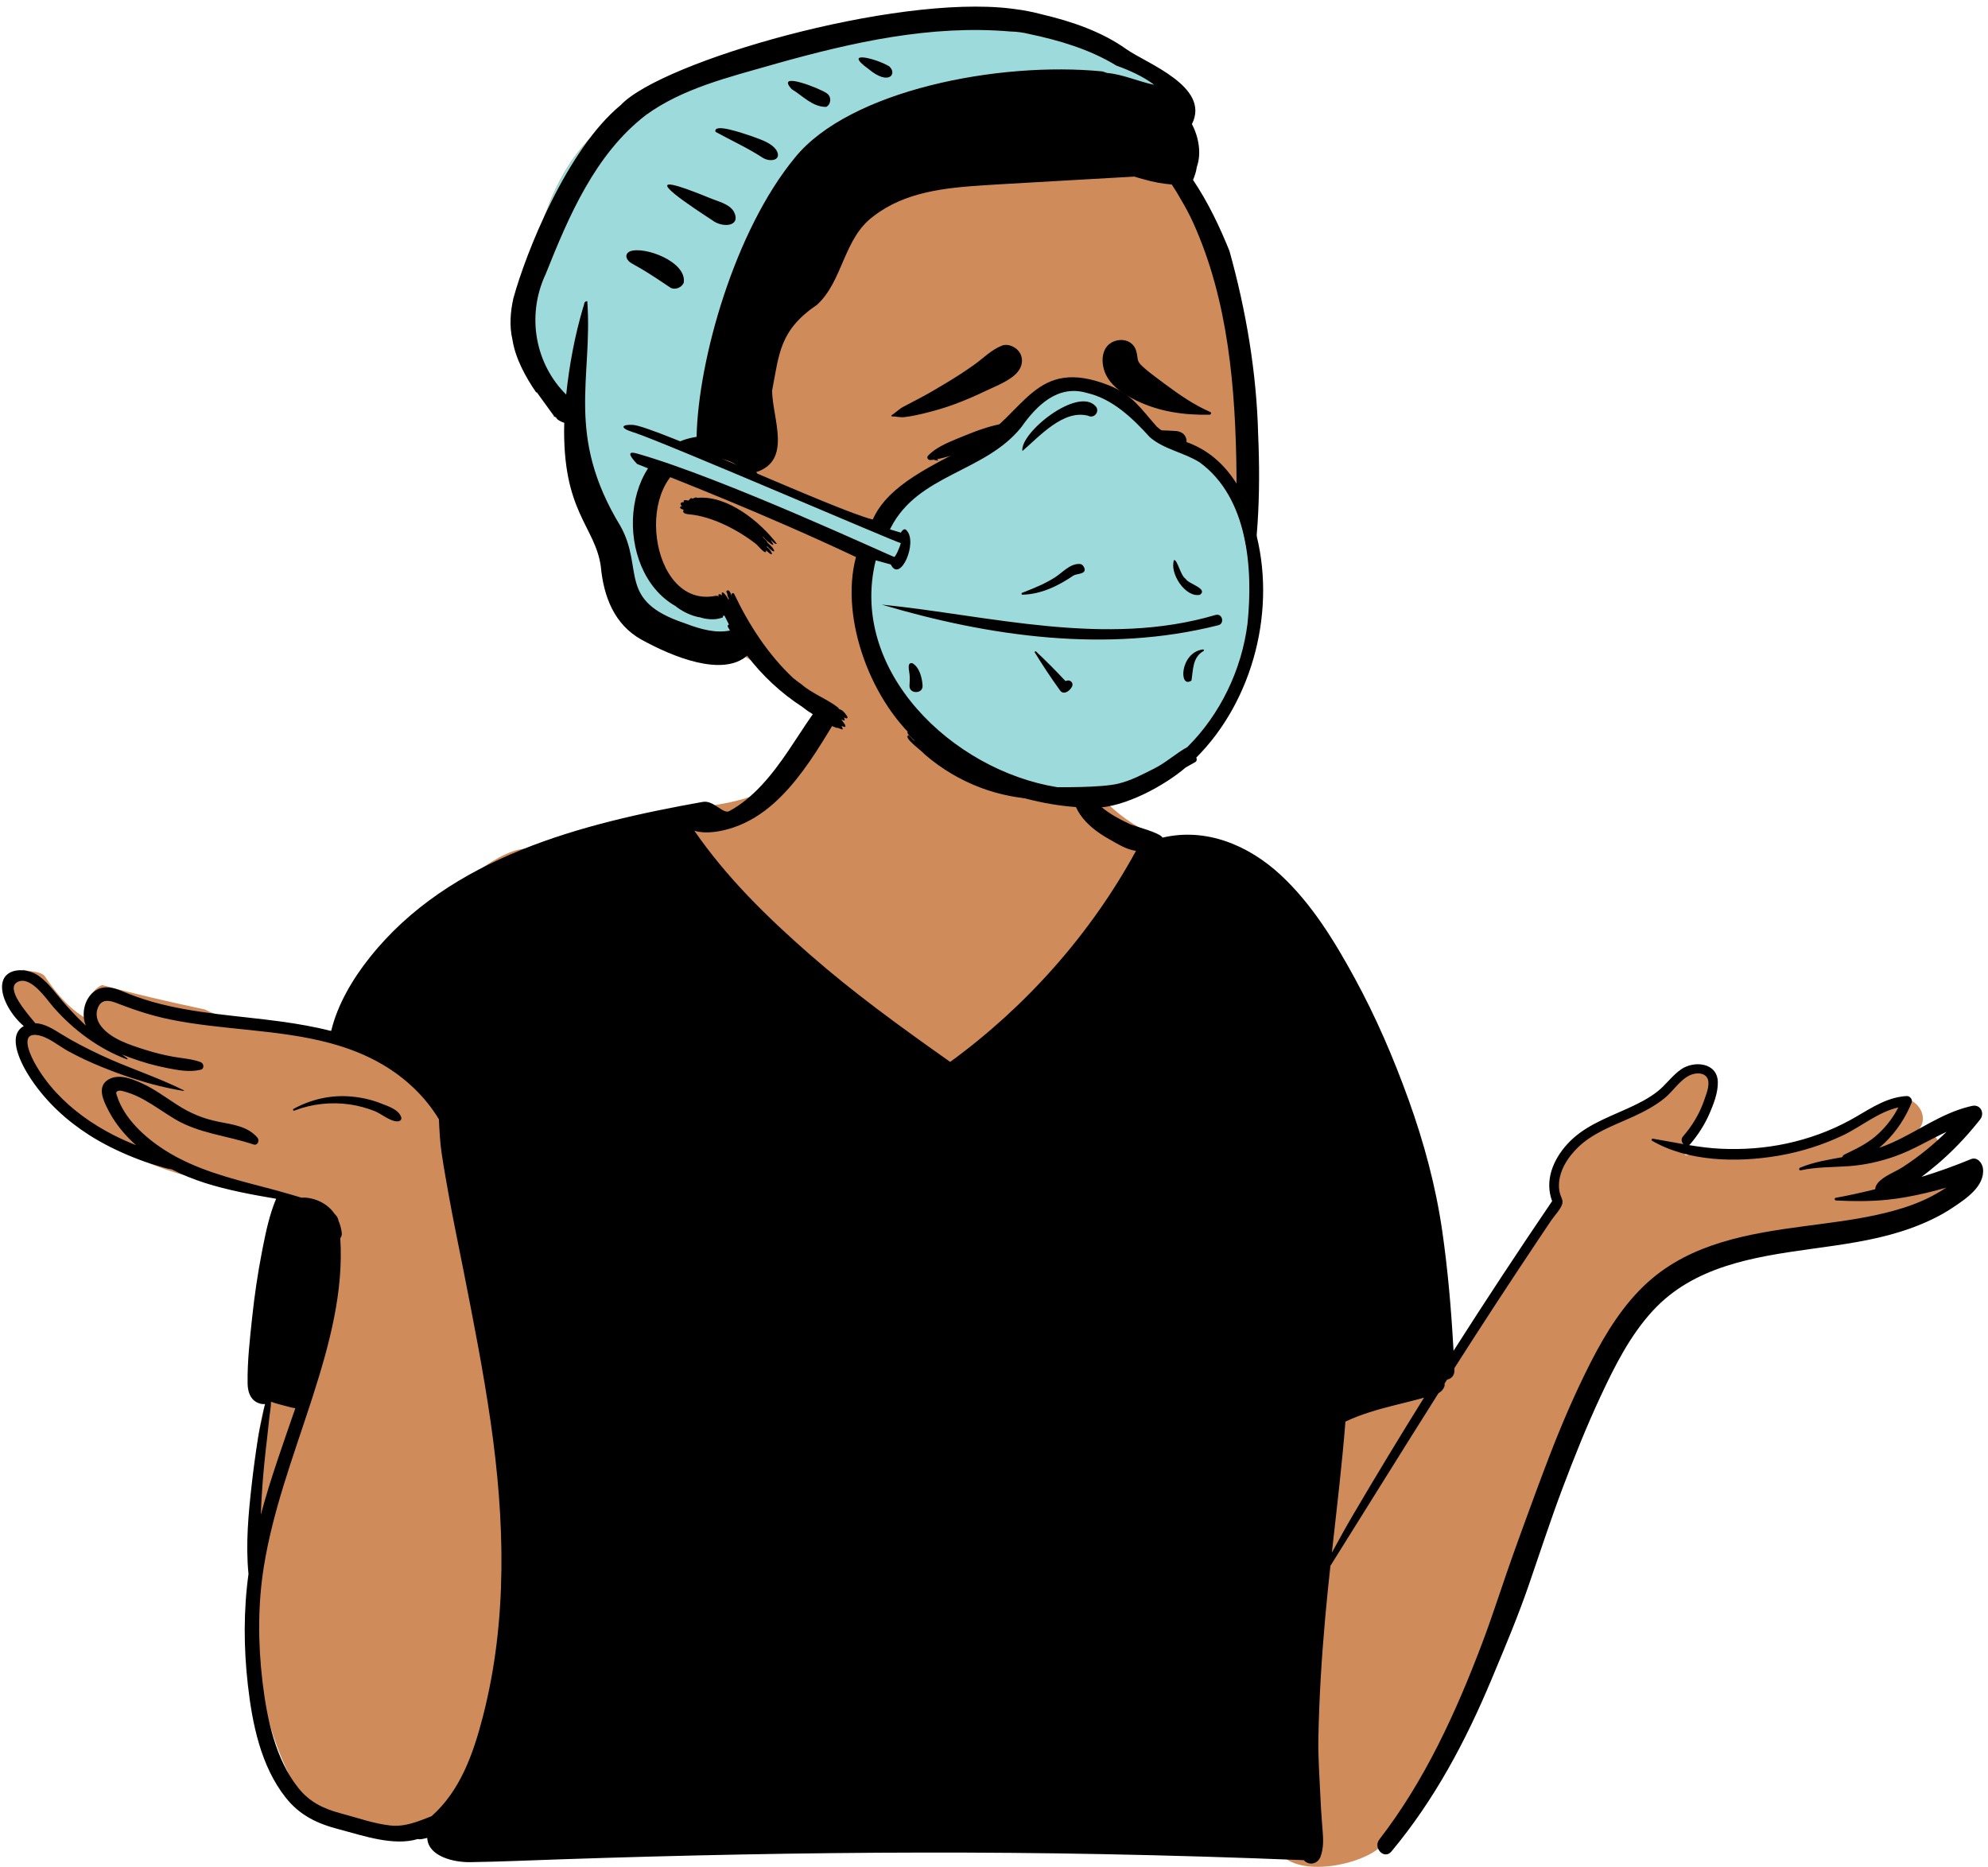 <?xml version="1.0" encoding="UTF-8"?>
<svg width="247px" height="232px" viewBox="0 0 247 232" version="1.1" xmlns="http://www.w3.org/2000/svg" xmlns:xlink="http://www.w3.org/1999/xlink">
    <!-- Generator: Sketch 62 (91390) - https://sketch.com -->
    <title>bust-mask-7</title>
    
    <g id="Introduction" stroke="none" stroke-width="1" fill="none" fillRule="evenodd">
        <g id="busts-covid-19" transform="translate(-158, -560)">
            <g id="a-person/bust" transform="translate(146, 512)">
                <g id="body/Whatever" transform="translate(31.056, 135.053)" fillRule="evenodd">
                    <path d="M214.805,59.888 C216.969,58.758 219.082,57.53 221.161,56.252 C222.626,55.375 221.329,53.168 219.827,53.965 C219.059,54.373 218.294,54.786 217.526,55.191 C218.131,54.67 218.691,54.104 219.193,53.486 L219.158,53.451 C221.094,51.716 218.607,48.442 216.406,49.867 C214.464,51.275 212.504,52.712 210.275,53.639 C205.659,55.598 200.567,55.922 195.612,55.978 C193.798,55.842 192.066,56.156 190.307,56.506 C190.997,53.738 192.723,51.648 193.639,48.966 C194.314,46.259 190.408,44.416 189.024,47.018 C188.684,47.657 188.36,48.303 188.044,48.952 C185.052,51.675 180.056,51.435 177.038,54.358 C175.319,55.884 174.478,57.955 174.146,60.033 C173.92,61.445 174.271,62.859 173.418,64.109 C169.294,69.944 162.779,79.167 159.469,85.589 C157.127,70.329 150.871,51.456 144.408,37.503 C142.271,33.041 139.826,28.681 136.616,24.899 C136.98,23.637 135.696,21.398 134.879,22.087 C132.366,19.016 127.923,18.221 124.35,16.694 C119.528,14.631 115.526,10.343 113.559,5.469 C111.032,-3.812 104.811,-4.991 96.183,-4.581 C87.926,-4.591 81.817,-1.058 80.015,7.351 C76.355,13.733 67.713,12.678 61.495,14.367 C56.939,15.409 52.517,17.019 48.314,19.063 C43.639,14.626 26.895,33.245 25.373,38.037 C26.269,38.21 27.159,38.42 28.042,38.674 C28.828,38.902 28.498,40.089 27.705,39.899 C26.719,39.662 25.726,39.499 24.729,39.386 C24.698,39.481 24.672,39.576 24.652,39.67 C24.54,39.662 24.428,39.653 24.316,39.645 C24.564,39.774 24.803,39.924 25.036,40.118 C25.599,40.585 24.866,41.488 24.268,41.115 C23.705,40.693 22.967,40.76 22.291,40.618 C22.251,42.009 17.292,40.453 16.521,39.993 C13.098,39.564 9.576,40.024 6.38,38.372 C2.127,37.476 -2.157,36.485 -6.362,35.344 C-7.476,35.779 -8.522,37.332 -7.638,38.472 C-7.14,38.991 -7.78,39.838 -8.406,39.469 C-10.506,38.232 -12.13,36.302 -13.507,34.222 C-14.155,33.568 -15.306,33.709 -16.177,33.437 C-16.293,33.647 -16.362,33.88 -16.361,34.119 C-20.055,34.727 -17.42,38.763 -15.563,40.021 C-16.548,40.663 -16.585,41.919 -16.499,42.969 C-16.708,43.343 -16.777,43.806 -16.596,44.225 C-15.901,45.826 -14.399,47.175 -13.256,48.472 C-11.995,49.905 -10.871,51.346 -9.336,52.507 C-3.486,56.968 3.573,59.462 10.815,60.437 C13.386,60.832 17.085,61.437 18.677,63.612 C18.286,66.193 17.569,68.669 16.918,71.186 C16.008,74.528 16.07,78.026 16.058,81.432 C15.931,81.33 15.687,81.351 15.65,81.546 C15.439,82.958 15.281,84.402 14.423,85.589 C13.671,87.795 13.171,90.148 12.889,92.466 C11.763,103.456 11.494,114.769 14.034,125.587 C15.014,129.6 16.608,133.414 18.78,136.926 C19.427,137.974 20.468,138.281 21.403,138.075 C24.532,139.701 28.474,140.222 31.846,139.809 C43.344,136.553 39.338,144.394 55.458,141.993 C83.283,138.447 111.404,145.415 139.17,141.324 C139.854,146.608 148.806,145.092 151.916,142.858 C161.24,135.924 165.87,113.97 170.549,102.833 C173.766,94.055 179.152,78.507 186.205,72.617 C188.32,70.962 190.877,70.091 193.435,69.387 C202.982,66.926 212.565,64.599 222.13,62.206 C223.752,61.807 223.461,59.039 221.726,59.217 C219.424,59.452 217.114,59.666 214.805,59.888 Z" id="✋-Skin" fill="#D08B5B"></path>
                    <path d="M2.281,58.241 C1.634,58.161 1,57.931 0.371,57.749 C-0.591,57.468 -1.533,57.14 -2.46,56.766 C-4.374,55.999 -6.231,55.092 -7.972,53.983 C-10.784,52.189 -13.269,49.889 -15.143,47.12 L-15.271,46.927 C-16.341,45.297 -18.315,41.677 -16.102,40.44 C-17.528,39.247 -18.876,37.106 -18.8,35.454 C-18.692,33.116 -15.827,33.148 -14.346,34.139 C-13.377,34.788 -12.65,35.697 -11.921,36.591 C-11.114,37.584 -10.252,38.531 -9.356,39.442 C-9.118,39.683 -8.878,39.919 -8.634,40.151 L-8.388,40.382 C-8.427,40.292 -8.46,40.199 -8.49,40.103 C-8.984,38.563 -8.395,36.557 -6.855,35.851 C-5.912,35.419 -4.933,35.683 -4.02,36.05 L-3.88,36.107 C-2.65,36.616 -1.406,37.066 -0.126,37.428 C5.093,38.901 10.539,39.146 15.886,39.882 C17.946,40.167 20.044,40.526 22.093,41.054 C22.875,37.734 24.791,34.551 26.87,31.933 C36.825,19.406 53.242,15.266 68.261,12.586 C69.63,12.343 70.765,14.156 71.562,13.727 C73.072,12.915 74.401,11.766 75.567,10.517 C78.054,7.851 79.818,4.717 81.89,1.748 C82.915,0.281 85.273,1.593 84.322,3.168 L83.856,3.937 C81.939,7.089 79.815,10.338 77.065,12.782 C75.603,14.08 73.981,15.105 72.126,15.745 C70.721,16.229 68.75,16.637 67.212,16.168 L67.027,15.899 C67.088,15.989 67.15,16.079 67.212,16.168 C71.226,21.986 76.262,26.911 81.569,31.559 C86.926,36.247 92.705,40.446 98.518,44.551 L99.003,44.893 C108.474,37.982 116.475,28.967 122.088,18.668 C120.912,18.527 119.747,17.772 118.742,17.21 C117.531,16.53 116.393,15.718 115.505,14.636 C113.572,12.279 113.824,9.242 113.475,6.383 C113.454,6.205 113.688,6.161 113.796,6.249 C114.844,7.12 115.212,8.547 115.649,9.779 C116.131,11.134 116.676,12.25 117.781,13.203 C118.809,14.091 120.064,14.744 121.283,15.325 C121.912,15.623 125.033,16.389 125.388,17.024 C130.78,15.758 136.032,17.946 140.027,21.636 C143.887,25.201 146.72,29.836 149.221,34.412 C151.89,39.294 154.076,44.383 155.961,49.614 C157.871,54.923 159.335,60.349 160.14,65.937 C160.819,70.648 161.236,75.433 161.505,80.197 L161.538,80.793 C165.527,74.53 169.615,68.334 173.788,62.192 C172.839,59.658 173.889,57.071 175.666,55.114 C177.635,52.947 180.358,51.941 182.963,50.77 L183.305,50.615 C184.561,50.042 185.812,49.412 186.897,48.553 C187.94,47.725 188.707,46.583 189.806,45.821 C191.403,44.709 194.302,44.946 194.376,47.374 C194.414,48.708 193.841,50.17 193.317,51.368 C192.723,52.723 191.923,53.951 190.972,55.08 C190.928,55.132 190.88,55.174 190.831,55.207 L190.795,55.23 C192.109,55.448 193.433,55.623 194.783,55.684 C197.507,55.809 200.259,55.608 202.926,55.033 C205.655,54.446 208.3,53.491 210.755,52.159 C212.853,51.022 214.797,49.551 217.18,49.204 C217.4,49.17 217.621,49.149 217.85,49.137 C218.23,49.115 218.61,49.564 218.46,49.94 C218.378,50.147 218.291,50.352 218.196,50.559 C217.372,52.374 216.108,54.136 214.532,55.472 L214.41,55.574 C214.966,55.382 215.513,55.166 216.052,54.923 C219.219,53.497 222.092,51.341 225.487,50.474 C225.647,50.432 225.81,50.394 225.973,50.358 C227.023,50.132 227.576,51.273 226.959,52.055 C226.86,52.182 226.761,52.307 226.657,52.432 C225.143,54.312 223.471,56.058 221.629,57.626 C220.997,58.163 220.347,58.683 219.683,59.18 C219.404,59.391 219.123,59.597 218.839,59.799 L218.699,59.898 C219.031,59.664 219.358,59.425 219.683,59.18 C221.762,58.55 223.812,57.804 225.816,56.978 C226.613,56.65 227.232,57.457 227.316,58.121 C227.6,60.345 225.132,61.953 223.526,63.022 C221.916,64.096 220.144,64.912 218.329,65.567 C214.84,66.828 211.175,67.401 207.516,67.915 L205.739,68.162 C198.704,69.146 191.357,70.323 186.309,75.799 C183.481,78.867 181.566,82.68 179.815,86.431 C178.066,90.179 176.53,94.025 175.072,97.893 C173.562,101.896 172.245,105.973 170.847,110.016 C169.562,113.728 168.028,117.393 166.508,121.021 L166.269,121.594 C163.042,129.304 159.189,136.566 153.819,143.004 C152.933,144.067 151.503,142.558 152.321,141.505 C157.938,134.26 161.847,125.711 165.073,117.183 C166.541,113.303 167.771,109.329 169.182,105.428 L170.022,103.11 C171.143,100.02 172.274,96.934 173.454,93.869 C174.947,89.991 176.589,86.159 178.467,82.452 L178.666,82.061 C180.505,78.485 182.69,74.96 185.697,72.254 C191.109,67.381 198.31,66.211 205.274,65.285 L207.464,64.997 C210.408,64.605 213.36,64.173 216.223,63.386 C217.875,62.934 219.489,62.354 221.006,61.555 C221.61,61.238 222.2,60.89 222.77,60.509 C221.143,60.987 219.493,61.378 217.814,61.684 C216.992,61.834 216.178,61.947 215.367,62.025 C213.278,62.232 211.205,62.223 209.065,62.111 C208.883,62.101 208.824,61.816 209.019,61.78 C210.509,61.514 212.001,61.183 213.487,60.823 L213.933,60.714 C213.941,60.467 214.038,60.205 214.241,59.956 C214.981,59.055 216.386,58.594 217.359,57.958 C218.38,57.293 219.369,56.574 220.311,55.805 C221.173,55.101 222.001,54.357 222.797,53.579 L223.036,53.345 C222.957,53.423 222.877,53.501 222.797,53.579 C220.647,54.573 218.608,55.847 216.362,56.633 C214.577,57.261 212.705,57.684 210.816,57.834 L210.699,57.843 L210.582,57.851 C208.611,57.992 206.627,57.935 204.685,58.362 C204.468,58.411 204.4,58.119 204.595,58.037 C206.291,57.331 208.055,57.058 209.838,56.728 C209.876,56.589 209.973,56.464 210.143,56.384 L210.599,56.166 C211.957,55.513 213.224,54.854 214.353,53.795 C215.35,52.858 216.181,51.764 216.804,50.551 C214.309,51.098 212.118,52.99 209.849,54.053 C207.377,55.213 204.762,56.046 202.074,56.519 L201.768,56.572 C196.746,57.41 190.707,57.303 186.208,54.691 C186.064,54.606 186.168,54.414 186.316,54.437 C187.592,54.646 188.855,54.894 190.119,55.114 C189.871,54.887 189.762,54.482 190.047,54.156 C191.181,52.855 192.079,51.368 192.652,49.741 L192.762,49.423 C193.026,48.669 193.473,47.497 193.017,46.816 C192.582,46.167 191.557,46.256 190.945,46.531 C189.671,47.106 188.823,48.541 187.75,49.407 C186.58,50.354 185.249,51.056 183.886,51.683 L183.598,51.814 C181.241,52.875 178.723,53.768 176.87,55.64 C175.873,56.646 175.015,57.903 174.728,59.313 C174.597,59.96 174.597,60.626 174.77,61.266 C174.907,61.767 175.195,62.076 175.03,62.585 C174.814,63.242 174.052,64.028 173.659,64.614 C173.202,65.29 172.748,65.969 172.294,66.647 C171.388,68.004 170.485,69.365 169.583,70.724 C167.779,73.446 165.994,76.181 164.223,78.924 C163.647,79.818 163.073,80.712 162.501,81.607 L161.644,82.951 L161.191,83.659 L160.419,84.874 C160.446,84.986 160.444,85.104 160.408,85.208 C160.276,85.583 160.03,85.839 159.723,86.025 L159.669,86.057 C155.16,93.186 150.723,100.362 146.242,107.508 C146.004,109.688 145.78,111.872 145.585,114.055 C145.144,118.996 144.842,123.951 144.745,128.911 C144.698,131.312 144.89,133.727 144.994,136.126 C145.045,137.271 145.114,138.415 145.205,139.558 L145.271,140.368 C145.36,141.482 145.411,142.587 145.011,143.648 C144.656,144.58 143.574,144.789 142.934,144.08 C134.583,143.743 126.225,143.488 117.867,143.329 C102.907,143.042 87.941,143.086 72.979,143.376 C65.464,143.521 57.947,143.726 50.435,143.98 C46.733,144.103 43.03,144.276 39.326,144.327 C37.331,144.354 34.191,143.627 34.03,141.381 L34.026,141.313 C33.776,141.38 33.519,141.435 33.254,141.475 C33.137,141.494 33.024,141.488 32.92,141.464 L32.868,141.45 C29.893,142.357 26.131,141.063 23.305,140.309 L23.071,140.248 C20.374,139.544 18.206,138.538 16.438,136.302 C13.343,132.385 12.286,127.127 11.737,122.281 C11.221,117.72 11.192,113.074 11.819,108.522 C11.45,104.813 11.811,100.985 12.231,97.297 C12.438,95.473 12.681,93.651 12.973,91.838 C13.135,90.825 13.349,89.824 13.566,88.824 C13.653,88.424 13.726,87.994 13.836,87.579 L13.885,87.401 C13.547,87.446 13.178,87.372 12.821,87.176 C11.971,86.708 11.724,85.764 11.709,84.859 C11.663,82.133 11.988,79.328 12.276,76.619 C12.565,73.913 12.962,71.197 13.482,68.526 L13.616,67.837 C14.01,65.839 14.461,63.776 15.254,61.898 C12.274,61.391 9.301,60.852 6.409,59.934 C4.998,59.484 3.607,58.924 2.281,58.241 Z M157.871,86.615 C157.824,86.626 157.78,86.639 157.735,86.651 C156.544,86.985 155.34,87.268 154.14,87.573 C152.065,88.095 150.037,88.678 148.108,89.585 C147.704,94.687 147.105,99.772 146.535,104.86 L146.422,105.878 C147.297,104.255 148.192,102.644 149.128,101.053 C151.978,96.202 154.894,91.39 157.871,86.615 Z M14.612,87.121 C14.619,87.727 14.492,88.357 14.424,88.94 C14.314,89.887 14.226,90.838 14.114,91.785 C13.885,93.687 13.691,95.591 13.55,97.502 C13.459,98.722 13.4,99.945 13.347,101.169 C14.545,96.69 16.131,92.309 17.64,87.921 C17.388,87.895 17.13,87.833 16.864,87.763 L16.416,87.642 C16.152,87.574 15.296,87.363 14.612,87.121 Z M161.644,82.951 L161.652,83.151 C161.684,83.864 161.257,84.265 160.74,84.369 C161.04,83.895 161.342,83.422 161.644,82.951 Z M24.573,49.194 C25.835,49.306 27.071,49.574 28.25,50.039 L28.363,50.084 C29.235,50.42 30.51,50.843 30.795,51.774 C30.876,52.039 30.66,52.256 30.413,52.277 C29.466,52.353 28.351,51.339 27.474,50.996 C26.498,50.616 25.476,50.333 24.44,50.183 C22.114,49.842 19.689,50.1 17.5,50.948 C17.371,50.999 17.291,50.794 17.407,50.732 C19.613,49.532 22.066,48.972 24.573,49.194 Z M-2.154,55.238 C-2.3,55.109 -2.446,54.974 -2.589,54.839 C-3.722,53.767 -4.725,52.516 -5.468,51.141 L-5.663,50.769 C-6.268,49.598 -7.011,47.928 -5.589,47.084 C-4.74,46.579 -3.717,46.706 -2.771,47.012 C-2.71,47.031 -2.648,47.053 -2.587,47.074 C-2.165,47.222 -1.757,47.399 -1.393,47.568 C0.185,48.293 1.577,49.348 3.035,50.278 C4.614,51.286 6.174,51.931 7.997,52.308 L8.169,52.343 C9.88,52.681 11.735,52.899 12.928,54.306 C13.228,54.661 12.954,55.327 12.436,55.152 C9.136,54.038 5.644,53.793 2.614,51.964 C1.359,51.208 0.172,50.339 -1.11,49.623 C-1.791,49.242 -2.493,48.909 -3.241,48.681 L-3.65,48.56 C-3.89,48.49 -4.176,48.421 -4.368,48.49 C-4.734,48.617 -4.617,48.813 -4.504,49.155 L-4.493,49.189 C-3.603,51.941 -1.068,54.245 1.281,55.769 C1.82,56.12 2.371,56.441 2.933,56.739 C6.737,58.767 10.994,59.711 15.174,60.832 C16.785,61.282 17.858,61.592 18.392,61.761 C19.283,61.686 20.3,62.002 20.971,62.378 C21.624,62.743 22.15,63.234 22.547,63.811 C22.547,63.811 22.93,64.13 23,64.624 C23.2,65.083 23.336,65.577 23.403,66.093 C23.441,66.396 23.365,66.628 23.221,66.793 C23.654,73.428 21.862,80.025 19.842,86.331 L19.642,86.952 L19.514,87.346 C17.336,94.032 14.836,100.668 13.721,107.638 C12.975,112.294 12.998,117.113 13.545,121.79 L13.584,122.113 C14.123,126.535 15.16,131.496 17.971,135.055 C19.405,136.871 21.104,137.678 23.276,138.263 L23.395,138.295 C25.359,138.812 27.388,139.546 29.414,139.768 C31.294,139.973 32.87,139.273 34.562,138.618 L34.564,138.616 C38.128,135.461 39.747,130.866 40.943,126.229 C44.042,114.228 43.657,101.771 41.9,89.595 C40.983,83.234 39.736,76.927 38.494,70.623 C37.873,67.471 37.203,64.326 36.647,61.165 L36.317,59.304 C36.135,58.27 35.959,57.235 35.809,56.196 C35.606,54.799 35.545,53.425 35.475,52.019 C33.768,49.189 31.29,46.858 28.419,45.186 C26.363,43.988 24.187,43.158 21.941,42.555 C15.521,40.824 8.521,40.947 2.061,39.615 C-0.11,39.169 -2.17,38.505 -4.229,37.71 L-4.51,37.601 C-5.454,37.233 -6.417,37.028 -6.886,38.142 C-7.22,38.935 -7.022,39.759 -6.521,40.425 C-5.293,42.056 -2.826,42.813 -0.969,43.401 C0.149,43.756 1.29,44.037 2.443,44.246 C3.597,44.455 4.754,44.508 5.862,44.916 C6.288,45.072 6.373,45.751 5.862,45.871 C4.459,46.199 3.047,45.918 1.653,45.645 C0.121,45.343 -1.387,44.914 -2.853,44.371 C-3.124,44.271 -3.404,44.166 -3.689,44.054 L-3.903,43.969 C-3.681,44.13 -3.46,44.288 -3.236,44.447 C-3.177,44.489 -3.212,44.601 -3.291,44.573 C-6.738,43.287 -9.875,40.965 -12.305,38.219 L-12.426,38.081 C-13.281,37.1 -15.231,34.133 -16.875,34.959 C-18.419,35.734 -15.788,38.722 -14.788,39.944 L-14.672,40.087 C-13.535,40.116 -12.434,40.824 -11.513,41.395 C-9.914,42.386 -8.243,43.24 -6.54,44.039 C-3.155,45.63 0.438,46.753 3.787,48.424 C3.831,48.448 3.797,48.505 3.755,48.498 C1.624,48.158 -0.485,47.615 -2.545,46.941 L-2.637,46.912 L-2.729,46.881 C-4.015,46.459 -5.285,45.981 -6.534,45.472 C-7.922,44.905 -9.278,44.269 -10.594,43.549 C-11.786,42.898 -13.108,41.725 -14.49,41.551 C-14.638,41.532 -14.769,41.53 -14.883,41.541 C-16.469,41.674 -15.157,44.303 -14.714,45.089 C-13.989,46.381 -13.114,47.573 -12.111,48.661 C-10.076,50.872 -7.611,52.624 -4.943,53.987 C-4.032,54.452 -3.1,54.862 -2.154,55.238 Z" id="🖍-Ink" fill="#000000"></path>
                </g>
                <g id="head/hat-beanie" transform="translate(78.592, 38.043)" fillRule="evenodd">
                    <path d="M51.609,12.408 C61.048,12.408 72.373,16.995 73.336,17.087 L73.362,17.088 C73.869,17.088 75.848,18.6 79.3,21.623 L75.561,28.935 L75.864,29.225 C77.312,30.616 78.548,31.885 79.524,32.885 C87.491,41.05 88.923,73.11 87.045,84.29 C85.168,95.471 81.69,106.411 65.499,106.411 C49.308,106.411 31.296,96.651 28.521,93.612 C26.671,91.586 24.593,90.615 22.288,90.7 C22.193,90.58 22.099,90.46 22.006,90.341 L21.666,90.293 C18.475,89.83 16.188,89.206 14.807,88.422 C12.107,86.891 9.141,78.843 9.141,77.07 C9.141,75.315 4.711,62.547 4.622,61.196 L4.621,61.158 C4.621,60.029 -1.167,54.837 -1.167,53.188 C-1.167,51.539 -2.333,51.639 -1.167,45.828 L-0.828,44.121 C0.414,37.934 2.843,27.69 12.107,23.238 C22.288,18.346 42.075,12.408 51.609,12.408 Z" id="✋-Skin" fill="#D08B5B"></path>
                    <path d="M51.608,12.47 C61.047,12.47 72.372,17.057 73.334,17.149 L73.36,17.15 C73.867,17.15 75.846,18.662 79.299,21.686 L78.459,23.325 C59.875,23.691 47.084,25.206 40.086,27.868 C31.973,30.955 26.88,42.682 24.807,63.048 C21.973,64.394 19.138,66.166 16.304,68.362 C13.469,70.559 12.752,71.694 14.151,71.766 C14.029,76.474 14.405,79.762 15.279,81.63 C16.152,83.497 19.175,84.596 24.349,84.927 L24.349,84.927 L25.663,89.339 L25.481,91.384 C24.47,90.928 23.405,90.721 22.286,90.762 C22.191,90.642 22.097,90.522 22.004,90.403 L21.665,90.355 C18.473,89.892 16.187,89.268 14.805,88.484 C12.106,86.953 9.139,78.905 9.139,77.132 C9.139,75.377 4.709,62.609 4.621,61.258 L4.619,61.22 C4.619,60.091 -1.168,54.899 -1.168,53.25 C-1.168,51.601 -2.335,51.701 -1.168,45.89 L-0.829,44.183 C0.412,37.996 2.842,27.752 12.106,23.3 C22.286,18.408 42.074,12.47 51.608,12.47 Z" id="🧢-Hat" fill="#9DDADB"></path>
                    <path d="M10.536,23.008 C15.613,17.606 44.437,9.249 59.02,11.021 L59.457,11.078 C60.621,11.225 61.768,11.449 62.9,11.754 C66.559,12.61 70.338,13.907 73.361,16.074 C75.884,17.846 83.846,20.741 81.499,25.377 C82.369,27.03 82.694,29.072 82.106,30.699 C82.032,31.261 81.859,31.779 81.638,32.316 C83.497,35.066 84.969,38.176 86.16,41.134 C88.242,48.578 89.537,56.324 89.727,63.919 C90.358,78.349 88.78,95.584 76.244,104.915 C68.671,110.828 56.809,111.026 48.298,103.695 C47.815,103.122 45.544,101.576 46.302,101.305 C46.528,101.544 46.76,101.776 46.996,102.005 C46.985,101.979 46.983,101.954 46.987,101.926 L46.765,101.725 C46.347,101.337 45.805,100.774 46.422,100.884 C46.45,100.916 46.479,100.944 46.509,100.975 C46.639,101.054 46.738,101.122 46.815,101.182 L46.854,101.214 L46.842,101.201 C46.487,100.821 46.274,100.434 46.805,100.681 L46.875,100.715 C47.112,100.965 47.352,101.204 47.596,101.436 C47.592,101.409 47.596,101.381 47.611,101.352 L47.383,101.131 C47.161,100.912 47.195,100.911 47.304,100.734 C46.83,100.07 47.714,100.465 47.776,100.724 C48.328,100.593 48.813,101.633 49.169,101.759 C64.77,113.783 87.409,103.114 87.043,69.61 L87.037,68.955 C86.93,58.241 86.031,47.23 81.61,37.532 C81.181,36.598 80.7,35.689 80.171,34.81 C79.806,34.151 79.416,33.508 78.996,32.883 C77.822,32.787 76.662,32.572 75.52,32.238 C75.128,32.139 74.74,32.029 74.352,31.9 C68.685,32.21 63.145,32.547 57.462,32.866 L55.687,32.977 C50.873,33.287 45.894,33.784 42.01,36.769 C38.198,39.487 38.181,44.846 34.918,47.829 C30.265,50.995 30.231,53.85 29.335,58.515 C29.401,62.032 31.834,67.142 27.37,68.622 C28.123,69.698 27.074,69.181 26.991,68.804 C26.982,68.806 26.974,68.808 26.968,68.808 C27.639,70.058 26.652,69.271 26.565,68.869 C26.512,68.854 26.46,68.816 26.407,68.763 C27.083,69.859 25.99,69.092 26.055,68.892 C24.748,66.879 22.06,66.567 20.164,67.1 C20.141,67.172 20.057,67.178 20.004,67.14 C11.945,68.891 14.024,85.617 22.283,84 C22.637,83.927 22.628,84.098 22.699,84.114 C22.508,83.612 23.046,83.816 23.04,83.921 L23.073,83.92 C23.099,83.918 23.088,83.915 23.107,83.921 C22.923,82.895 23.961,84.382 23.879,84.444 C23.911,84.425 23.947,84.414 23.978,84.41 L23.942,84.312 C23.77,83.852 23.785,84.043 23.786,83.78 C23.657,83.454 23.647,83.597 23.678,83.384 C24.133,83.031 24.267,84.103 24.419,84.181 C24.158,83.818 24.365,83.521 24.611,83.718 C26.471,87.641 28.874,91.326 31.979,94.229 C32.318,94.497 32.662,94.762 33.018,95.011 C34.339,96.164 36.365,96.906 37.601,97.928 C37.601,97.945 37.593,97.966 37.58,97.987 L37.609,98.012 L37.609,98.012 L37.637,98.04 L38.067,98.247 C38.194,98.355 38.308,98.475 38.409,98.608 C38.517,98.733 38.611,98.87 38.691,99.016 C38.732,99.194 38.643,99.268 38.474,99.192 C38.4,99.166 38.327,99.137 38.253,99.109 C38.257,99.115 38.259,99.12 38.264,99.124 C38.288,99.161 38.451,99.541 38.263,99.479 L38.24,99.471 C38.137,99.432 38.034,99.39 37.933,99.35 C38.053,99.5 38.162,99.663 38.259,99.8 C38.363,99.908 38.426,100.035 38.451,100.179 C38.447,100.259 38.403,100.293 38.323,100.282 C38.2,100.242 38.08,100.2 37.96,100.155 L37.994,100.221 C38.079,100.388 38.2,100.67 37.985,100.576 C37.802,100.519 37.625,100.453 37.448,100.381 C37.433,100.411 37.403,100.422 37.344,100.394 C36.781,100.193 36.238,99.948 35.717,99.659 C35.259,99.325 34.797,98.997 34.338,98.665 C33.906,98.405 33.488,98.116 33.09,97.79 C30.424,96.064 28.09,93.871 26.238,91.429 C23.141,94.117 16.95,91.549 13.12,89.444 C9.732,87.563 8.401,84.085 8.056,80.335 C7.341,75.287 3.225,73.559 3.512,62.482 C3.505,62.484 3.499,62.484 3.49,62.484 C3.341,62.44 3.195,62.381 3.058,62.305 C2.917,62.237 2.784,62.157 2.66,62.059 L2.506,61.846 L2.506,61.846 C2.426,61.802 2.354,61.755 2.299,61.709 L2.271,61.745 C2.181,61.854 2.241,61.69 2.247,61.658 L1.979,61.293 C1.345,60.426 0.65,59.452 0.083,58.674 L0.066,58.705 C0.053,58.729 0.046,58.746 0.052,58.754 C-1.296,56.812 -2.564,54.466 -2.916,52.196 C-3.332,50.447 -3.17,48.644 -2.807,47.024 C-1.251,41.35 3.845,28.511 10.536,23.008 Z M47.124,101.473 L47.039,101.397 L47.113,101.491 C47.152,101.539 47.192,101.582 47.257,101.626 C47.253,101.612 47.253,101.597 47.255,101.58 C47.212,101.547 47.168,101.511 47.124,101.473 Z M58.955,13.872 C49.066,13.019 39.34,15.203 29.903,17.847 L29.252,18.035 C23.886,19.57 18.212,20.951 13.677,24.236 C7.342,29.101 4.071,36.84 1.216,43.985 C-1.277,49.293 -0.003,55.28 3.754,58.986 C4.145,55.303 4.811,51.727 5.853,48.18 C6.07,47.626 5.906,47.444 6.374,47.372 C7.081,56.931 3.597,63.993 10.493,75.322 C13.485,80.668 10.021,84.579 18.471,87.392 L18.7,87.479 C20.46,88.145 22.382,88.671 24.107,88.299 L23.952,88.047 C23.795,87.787 23.747,87.661 23.976,87.55 C23.97,87.538 23.961,87.525 23.953,87.51 C23.767,87.159 23.588,86.804 23.417,86.445 C23.348,86.468 23.278,86.485 23.206,86.504 C23.253,86.591 23.259,86.678 23.129,86.707 C22.664,86.867 22.187,86.931 21.699,86.901 L21.594,86.893 C21.042,86.859 20.694,86.758 20.384,86.665 C20.28,86.648 20.177,86.631 20.076,86.61 C19.075,86.388 18.016,85.822 17.331,85.261 C9.518,80.813 10.326,65.67 19.956,64.238 C20.153,54.704 24.677,38.619 32.184,29.533 C38.97,21.176 57.496,17.554 70.385,18.831 C70.573,18.894 70.76,18.957 70.948,19.02 C72.937,19.197 74.832,20.085 76.822,20.498 C75.393,19.425 73.772,18.71 72.103,18.102 C68.776,16.062 64.963,14.959 61.279,14.18 C60.516,13.992 59.742,13.888 58.955,13.872 Z M19.515,71.898 C20.033,71.616 19.974,71.888 20.093,71.809 C23.817,71.504 27.833,74.773 29.915,77.499 C29.75,77.67 29.306,77.162 29.228,77.082 C29.217,77.093 29.204,77.101 29.192,77.105 L29.25,77.187 C30.093,78.401 28.421,76.973 28.264,76.678 C28.237,76.693 28.209,76.702 28.178,76.695 C28.31,76.826 28.715,77.166 28.785,77.408 L28.892,77.497 C29.905,78.366 29.821,79.02 28.671,77.786 C28.698,77.843 28.709,77.896 28.69,77.938 L28.73,77.965 C29.295,78.361 29.76,79.464 28.578,78.331 C28.701,79.159 27.408,77.559 27.366,77.57 C25.127,75.809 21.832,74.096 19.024,73.865 L18.927,73.854 C18.412,73.788 18.168,73.635 18.349,73.297 C17.715,73.146 17.863,72.832 18.164,72.842 C17.716,72.547 18.119,72.265 18.379,72.375 C18.2,71.88 18.916,72.21 18.982,72.141 C19.353,71.566 19.453,72.045 19.515,71.898 Z M11.708,41.178 C13.497,40.521 18.781,42.488 18.358,45.092 C18.107,45.69 17.277,46.032 16.694,45.695 L15.933,45.182 C14.609,44.294 13.415,43.514 11.994,42.739 C11.22,42.354 10.887,41.537 11.708,41.178 Z M21.886,37.308 L21.195,36.857 C17.467,34.411 12.196,30.705 21.543,34.539 C22.608,34.997 24.024,35.268 24.605,36.285 C25.518,38.16 23.115,38.286 21.886,37.308 Z M22.305,26.333 C22.005,25.195 25.728,26.53 26.812,26.882 L26.977,26.945 C28.031,27.338 29.239,27.704 29.87,28.616 C30.608,29.876 29.113,30.137 28.187,29.568 C26.288,28.324 24.206,27.385 22.305,26.333 Z M31.771,21.031 C29.675,18.737 35.283,20.935 36.123,21.545 L36.147,21.563 C36.774,22.005 36.646,22.958 36.058,23.237 C34.382,23.269 33.149,21.869 31.771,21.031 Z M41.305,18.518 C37.974,16.118 42.362,17.259 43.886,18.2 C44.925,19.118 43.855,20.668 41.305,18.518 Z" id="🖍-Ink" fill="#000000"></path>
                </g>
                <g id="face/Tired" transform="translate(112.183, 77.354)" fill="#000000" fillRule="evenodd">
                    <path d="M39.942,48.423 C41.277,48.111 42.326,49.243 42.064,50.545 C41.786,51.924 40.304,52.397 39.061,52.353 C37.652,52.304 36.244,52.013 34.828,51.955 C33.374,51.895 31.914,51.884 30.458,51.923 C29.112,51.959 27.73,52.197 26.395,51.984 C25.875,51.901 25.924,51.214 26.262,50.97 C27.267,50.245 28.569,49.949 29.754,49.645 C30.961,49.335 32.196,49.097 33.434,48.952 C34.69,48.805 35.956,48.732 37.22,48.718 C37.795,48.711 38.5,48.839 39.061,48.735 C39.347,48.682 39.638,48.494 39.942,48.423 Z M36.088,30.512 C37.683,31.482 40.114,33.744 38.397,36.149 C36.377,38.27 33.469,35.838 32.035,34.739 C30.706,33.887 29.213,36.078 30.446,37.074 C40.803,44.745 45.006,30.766 36.894,29.371 C36.001,29.218 35.67,30.212 36.088,30.512 Z M24.52,23.268 C26.654,22.913 27.027,25.956 24.912,26.169 C24.468,26.213 24.027,26.252 23.586,26.291 C23.629,26.429 23.658,26.571 23.673,26.716 C23.693,26.84 23.708,26.972 23.722,27.122 C23.789,27.871 23.258,28.649 22.638,29.013 C21.993,29.39 21.069,29.44 20.429,29.013 C20.099,28.792 19.769,28.543 19.587,28.178 C19.343,27.804 19.21,27.37 19.196,26.925 C18.224,27.178 17.233,27.519 16.25,27.701 C16.286,27.736 16.322,27.774 16.356,27.815 C16.383,27.847 16.347,27.907 16.308,27.878 L15.816,27.769 L15.816,27.769 C15.664,27.788 15.512,27.805 15.361,27.814 L15.364,27.801 L15.364,27.801 C15.112,27.796 14.905,27.497 15.131,27.258 C15.999,26.34 17.354,25.73 18.589,25.22 L19.778,24.732 C21.3,24.113 22.906,23.536 24.52,23.268 Z M41.687,24.209 C43.085,24.05 44.469,24.113 45.869,24.199 C48.225,24.342 47.237,27.78 45.346,26.986 C45.365,27.112 45.37,27.238 45.356,27.355 C45.282,27.959 45.085,28.47 44.53,28.794 C44.016,29.096 43.363,29.095 42.848,28.794 C42.297,28.473 42.048,28.019 41.907,27.43 C41.798,26.974 41.842,26.592 41.905,26.139 C41.926,25.989 41.991,25.85 42.082,25.724 C41.95,25.691 41.818,25.659 41.686,25.629 C40.51,25.362 39.35,25.416 38.177,25.246 C38.052,25.228 38.032,25.026 38.142,24.974 C39.195,24.479 40.535,24.341 41.687,24.209 Z M24.304,13.593 C25.111,13.285 26.124,13.797 26.536,14.502 C27.003,15.301 26.803,16.224 26.227,16.897 C25.342,17.931 23.657,18.567 22.415,19.157 L22.315,19.204 C21.04,19.82 19.73,20.385 18.402,20.877 C17.097,21.362 15.738,21.742 14.384,22.068 C13.67,22.239 12.941,22.381 12.212,22.471 C11.636,22.542 11.192,22.384 10.641,22.384 C10.56,22.384 10.535,22.277 10.601,22.236 C11.116,21.912 11.498,21.486 12.059,21.186 C12.644,20.874 13.231,20.567 13.82,20.263 C15.011,19.649 16.158,18.965 17.307,18.277 C18.518,17.552 19.701,16.789 20.852,15.971 C21.978,15.171 23.016,14.084 24.304,13.593 Z M38.678,12.935 C39.685,12.74 40.683,13.217 40.981,14.244 C41.267,15.227 40.968,15.438 41.73,16.142 C42.338,16.703 42.994,17.204 43.655,17.697 L44.628,18.421 C46.391,19.727 48.169,20.961 50.196,21.842 C50.368,21.917 50.269,22.171 50.106,22.175 C46.884,22.237 43.793,21.8 40.884,20.357 C39.525,19.683 38.16,18.83 37.373,17.484 C36.461,15.926 36.487,13.36 38.678,12.935 Z" id="🖍-Ink"></path>
                </g>
                <g id="facial-hair/*-None" transform="translate(104.577, 109.479)"></g>
                <g id="mask/respirator" transform="translate(83.451, 97.432)" fillRule="evenodd">
                    <path d="M72.747,5.731 C70.88,3.793 69.006,1.827 66.618,0.487 C66.723,-0.087 66.491,-0.746 65.809,-1.021 C59.198,-3.494 54.996,3.623 50.208,6.803 C49.089,7.404 47.967,8.098 46.718,8.333 C44.061,9.109 41.807,10.716 40.206,12.826 C39.34,13.658 37.814,15.046 37.391,16.176 C37.131,16.638 13.881,5.572 8.589,4.341 C6.084,3.502 4.734,5.872 7.91,7.088 C16.256,10.284 32.597,17.438 36.245,19.499 C35.544,21.663 35.335,24.532 36.018,26.672 C35.444,30.003 36.558,33.055 38.76,35.446 C39.226,36.125 39.939,36.615 40.404,37.204 C42.09,41.613 46.136,43.746 50.871,45.853 C58.405,49.207 64.973,49.879 69.102,48.41 C79.82,44.316 86.041,32.288 84.037,21.329 C82.152,13.608 82.541,6.836 72.747,5.731 Z" id="🎨-Color" fill="#9DDADB"></path>
                    <path d="M49.495,5.681 C55.942,2.08 57.031,-5.257 66.382,-1.527 C69.303,-0.347 70.329,1.401 72.278,3.584 C73.287,4.502 74.558,4.958 75.812,5.447 C80.581,7.031 83.378,11.53 84.444,16.257 C87.235,26.069 84.313,37.563 77.181,44.703 C77.282,44.884 77.262,45.144 77.044,45.265 C76.644,45.486 76.245,45.712 75.849,45.942 C73.354,48.098 68.293,50.933 64.541,50.933 C56.175,50.933 48.094,47.538 43.156,43.18 C36.835,38.08 32.849,27.439 34.899,19.781 C23.146,14.246 12.259,10.042 7.708,8.218 C6.585,7.04 6.575,6.606 7.677,6.918 C18.362,9.938 39.402,19.759 39.656,19.769 C39.806,19.775 40.357,18.569 40.466,18.051 C39.974,17.997 10.952,5.473 7.338,4.311 L7.146,4.25 C5.427,3.707 5.857,3.284 7.178,3.361 C9.856,3.517 32.566,14.063 36.985,15.12 C38.96,10.681 44.568,8.377 49.495,5.681 Z M63.573,-0.612 C59.984,-1.668 57.345,0.938 55.425,3.67 C50.896,9.288 42.636,9.465 39.225,16.14 L39.123,16.344 L40.473,16.75 L40.51,16.689 C40.616,16.523 40.933,16.103 41.202,16.486 C42.598,17.987 40.412,22.971 39.264,20.776 L39.23,20.707 L37.355,20.191 C33.968,33.921 46.892,46.284 59.894,48.377 C59.894,48.377 65.319,48.464 67.493,47.939 C69.097,47.552 70.481,46.803 71.961,46.06 C73.432,45.321 74.647,44.177 76.071,43.396 C80.141,39.358 82.818,33.816 83.545,28.067 C84.258,21.172 83.591,12.395 77.61,8.023 C75.641,6.774 73.214,6.438 71.415,4.894 C69.266,2.519 66.752,0.104 63.573,-0.612 Z M57.118,31.641 C57.058,31.542 57.197,31.447 57.276,31.521 C58.534,32.7 59.751,33.927 60.926,35.19 C60.988,35.17 61.058,35.151 61.149,35.129 C61.581,35.024 61.954,35.475 61.745,35.872 L61.695,35.961 C61.381,36.496 60.659,36.966 60.23,36.322 C59.136,34.802 58.095,33.24 57.118,31.641 Z M41.564,34.468 L41.563,34.421 C41.539,33.962 41.166,32.804 41.924,32.981 C42.802,33.492 43.126,34.827 43.176,35.775 C43.23,36.816 41.505,36.829 41.549,35.775 C41.568,35.339 41.602,34.903 41.564,34.468 Z M77.998,31.265 C78.12,31.242 78.185,31.395 78.079,31.464 C76.689,32.246 76.805,33.821 76.581,35.134 C74.984,36.199 75.146,31.637 77.998,31.265 Z M38.093,25.69 C51.485,27.041 65.892,31.04 79.588,26.974 C80.418,26.749 80.748,28.032 79.92,28.254 C66.114,31.755 51.454,29.664 38.093,25.69 Z M74.414,20.156 C74.828,20.06 75.219,22.106 75.859,22.487 C76.176,23.127 78.698,23.69 77.635,24.475 C75.822,24.854 73.833,21.788 74.414,20.156 Z M62.649,20.641 C62.96,20.634 63.173,20.873 63.275,21.144 C63.553,21.941 62.364,21.815 61.921,22.08 C60.047,23.371 57.883,24.412 55.581,24.46 C55.437,24.463 55.435,24.272 55.553,24.226 L55.954,24.069 C57.221,23.57 58.442,23.06 59.607,22.322 C60.55,21.725 61.457,20.614 62.649,20.641 Z M55.574,6.612 C55.257,4.329 62.465,-1.434 64.675,1.044 C65.246,1.681 64.497,2.628 63.743,2.226 C60.664,1.418 57.718,4.776 55.574,6.612 Z" id="🖍-Ink" fill="#000000"></path>
                </g>
                <g id="accessories/*-None" transform="translate(88.521, 88.978)"></g>
            </g>
        </g>
    </g>
</svg>